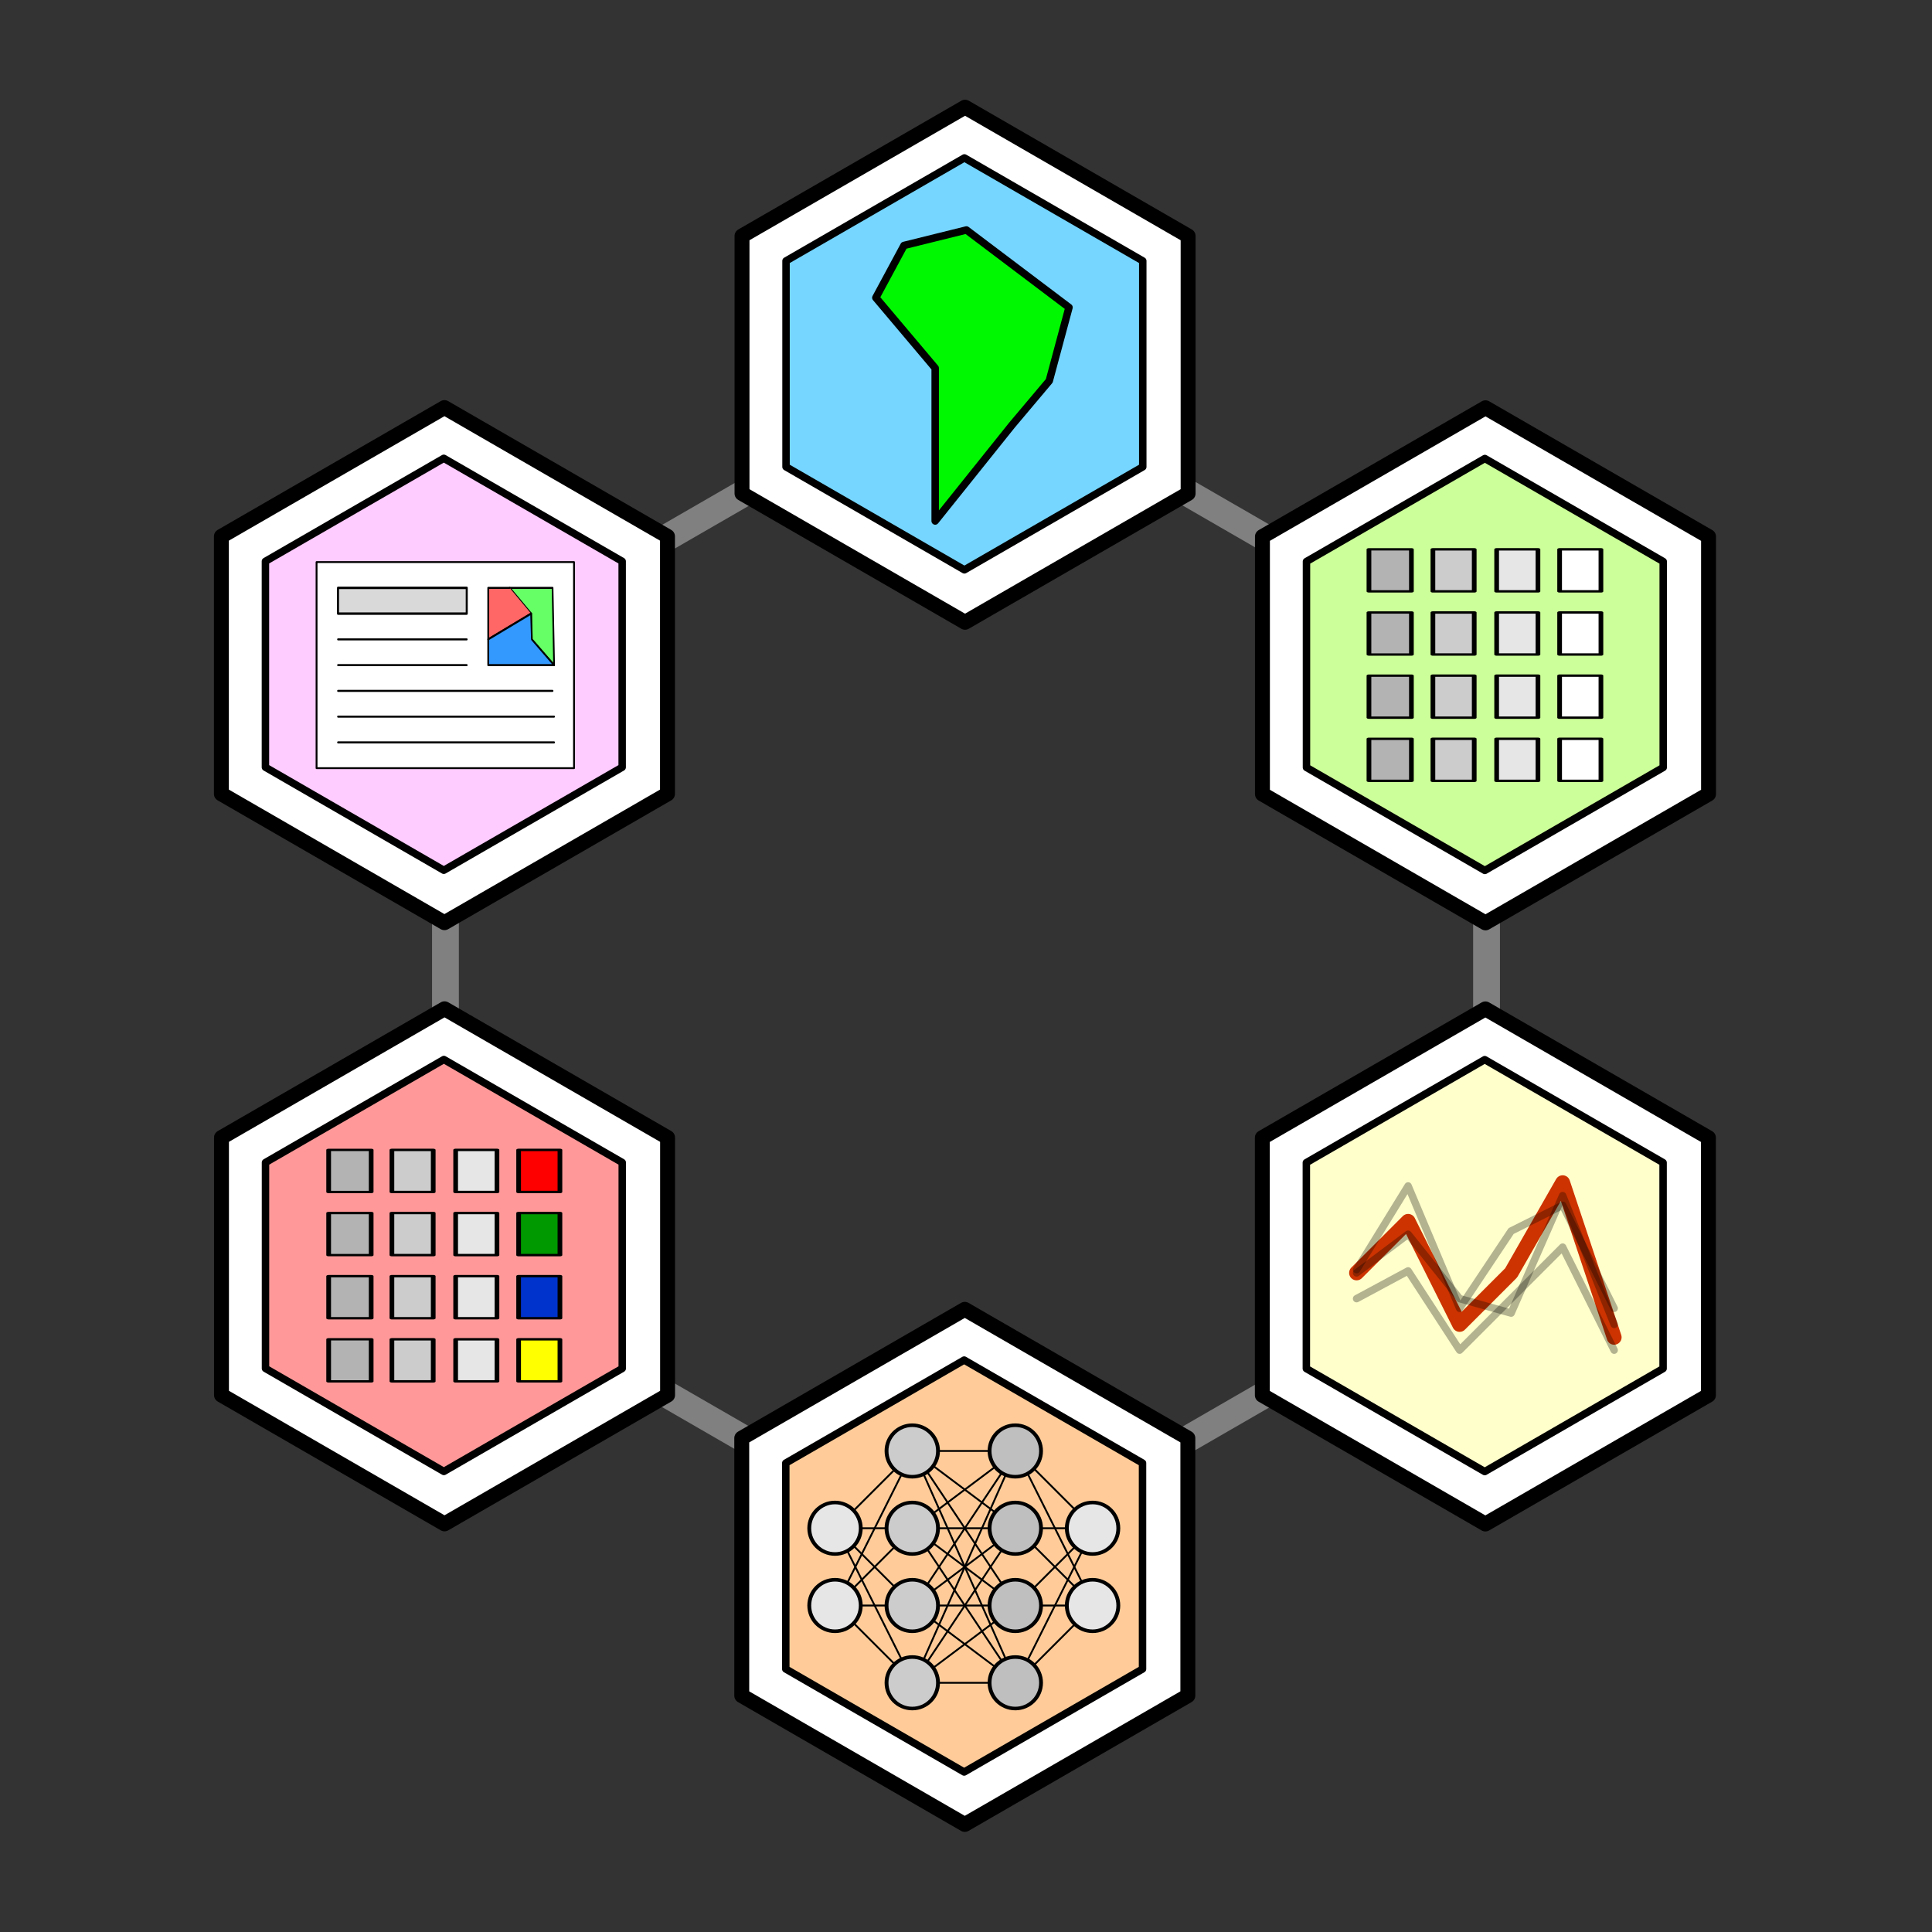 <?xml version="1.0" encoding="UTF-8" standalone="no"?>
<!DOCTYPE svg PUBLIC "-//W3C//DTD SVG 1.1//EN" "http://www.w3.org/Graphics/SVG/1.1/DTD/svg11.dtd">
<svg width="100%" height="100%" viewBox="0 0 1080 1080" version="1.1" xmlns="http://www.w3.org/2000/svg" xmlns:xlink="http://www.w3.org/1999/xlink" xml:space="preserve" xmlns:serif="http://www.serif.com/" style="fill-rule:evenodd;clip-rule:evenodd;stroke-linecap:round;stroke-linejoin:round;stroke-miterlimit:1.5;">
    <rect x="0" y="0" width="1080" height="1080" fill="#333333" stroke="none"/>
    <g transform="matrix(1,0,0,1,82.739,-12)">
        <g>
            <g transform="matrix(1,0,0,1,636.014,103.203)">
                <path d="M-345.03,688.797L-303.461,712.797" style="fill:none;stroke:rgb(128,128,128);stroke-width:15px;"/>
            </g>
            <g transform="matrix(1,0,0,1,552.876,223.203)">
                <path d="M-386.599,304.797L-386.599,352.797" style="fill:none;stroke:rgb(128,128,128);stroke-width:15px;"/>
            </g>
            <g transform="matrix(1,0,0,1,677.584,223.203)">
                <path d="M-345.03,64.797L-386.599,88.797" style="fill:none;stroke:rgb(128,128,128);stroke-width:15px;"/>
            </g>
            <g transform="matrix(1,0,0,1,542.01,133.477)">
                <path d="M81.529,658.523L39.959,682.523" style="fill:none;stroke:rgb(128,128,128);stroke-width:15px;"/>
            </g>
            <g transform="matrix(1,0,0,1,261.891,247.203)">
                <path d="M486.355,280.797L486.355,328.797" style="fill:none;stroke:rgb(128,128,128);stroke-width:15px;"/>
            </g>
            <path d="M581.969,288L623.538,312" style="fill:none;stroke:rgb(128,128,128);stroke-width:15px;"/>
        </g>
        <g transform="matrix(1.219,0,0,1.219,-3325.54,-768)">
            <g transform="matrix(1,0,0,1,1738.87,-295.276)">
                <path d="M1125.15,1122.05L1227.44,1181.1L1227.44,1299.21L1125.15,1358.27L1022.87,1299.21L1022.87,1181.1L1125.15,1122.05Z" style="fill:white;stroke:black;stroke-width:6.84px;"/>
            </g>
            <g transform="matrix(0.833,0,0,0.833,2134.38,-23.622)">
                <path d="M875.572,1048.82L973.767,1105.51L973.767,1218.9L875.572,1275.59L777.377,1218.9L777.377,1105.51L875.572,1048.82Z" style="fill:rgb(255,204,255);stroke:black;stroke-width:4.1px;"/>
            </g>
            <g transform="matrix(0.833,0,0,1,1723.14,295.276)">
                <g transform="matrix(1.2,0,0,1,-245.669,-11.811)">
                    <rect x="1287.4" y="614.173" width="118.11" height="94.488" style="fill:white;stroke:black;stroke-width:0.85px;"/>
                </g>
                <path d="M1429.13,614.173L1429.98,649.606L1417.32,637.795L1417.32,625.984L1405.51,614.173L1429.13,614.173Z" style="fill:rgb(102,255,102);stroke:black;stroke-width:0.93px;"/>
                <path d="M1405.51,614.173L1393.7,614.173L1393.7,637.795L1417.32,625.984" style="fill:rgb(255,102,102);stroke:black;stroke-width:0.93px;"/>
                <path d="M1393.7,637.795L1393.7,649.606L1429.98,649.606L1417.75,637.795L1417.32,625.984L1393.7,637.795Z" style="fill:rgb(51,153,255);stroke:black;stroke-width:0.93px;"/>
                <path d="M1311.02,649.606L1381.89,649.606" style="fill:none;stroke:black;stroke-width:0.93px;"/>
                <g transform="matrix(1,0,0,1,0,-11.811)">
                    <path d="M1311.02,649.606L1381.89,649.606" style="fill:none;stroke:black;stroke-width:0.93px;"/>
                </g>
                <path d="M1429.13,661.417L1311.02,661.417" style="fill:none;stroke:black;stroke-width:0.93px;"/>
                <path d="M1429.98,673.228L1311.02,673.228" style="fill:none;stroke:black;stroke-width:0.93px;"/>
                <path d="M1429.98,685.039L1311.02,685.039" style="fill:none;stroke:black;stroke-width:0.93px;"/>
                <rect x="1311.02" y="614.173" width="70.866" height="11.811" style="fill:rgb(217,217,217);stroke:black;stroke-width:1.11px;"/>
            </g>
        </g>
        <g transform="matrix(1.219,0,0,1.219,-3076.12,-1.03846e-11)">
            <g transform="matrix(1,0,0,1,1534.3,-649.606)">
                <path d="M1125.15,1122.05L1227.44,1181.1L1227.44,1299.21L1125.15,1358.27L1022.87,1299.21L1022.87,1181.1L1125.15,1122.05Z" style="fill:white;stroke:black;stroke-width:6.84px;"/>
            </g>
            <g transform="matrix(0.833,0,0,0.833,1929.8,-377.953)">
                <path d="M875.572,1048.82L973.767,1105.51L973.767,1218.9L875.572,1275.59L777.377,1218.9L777.377,1105.51L875.572,1048.82Z" style="fill:rgb(255,153,153);stroke:black;stroke-width:4.1px;"/>
            </g>
            <g transform="matrix(0.825,0,0,0.817,1768.33,-12.864)">
                <g transform="matrix(0.5,0,0,0.25,720.472,608.269)">
                    <rect x="590.551" y="259.843" width="47.244" height="94.488" style="fill:rgb(179,179,179);stroke:black;stroke-width:5.25px;"/>
                </g>
                <g transform="matrix(0.486,0,0,0.25,763.897,608.269)">
                    <rect x="590.551" y="259.843" width="47.244" height="94.488" style="fill:rgb(204,204,204);stroke:black;stroke-width:5.37px;"/>
                </g>
                <g transform="matrix(0.486,0,0,0.25,799.33,608.268)">
                    <rect x="590.551" y="259.843" width="47.244" height="94.488" style="fill:rgb(230,230,230);stroke:black;stroke-width:5.37px;"/>
                </g>
                <g transform="matrix(0.486,0,0,0.25,834.332,608.268)">
                    <rect x="590.551" y="259.843" width="47.244" height="94.488" style="fill:rgb(255,0,0);stroke:black;stroke-width:5.37px;"/>
                </g>
                <g transform="matrix(0.5,0,0,0.25,720.472,643.702)">
                    <rect x="590.551" y="259.843" width="47.244" height="94.488" style="fill:rgb(179,179,179);stroke:black;stroke-width:5.25px;"/>
                </g>
                <g transform="matrix(0.486,0,0,0.25,763.897,643.702)">
                    <rect x="590.551" y="259.843" width="47.244" height="94.488" style="fill:rgb(204,204,204);stroke:black;stroke-width:5.37px;"/>
                </g>
                <g transform="matrix(0.486,0,0,0.25,799.33,643.701)">
                    <rect x="590.551" y="259.843" width="47.244" height="94.488" style="fill:rgb(230,230,230);stroke:black;stroke-width:5.37px;"/>
                </g>
                <g transform="matrix(0.486,0,0,0.25,834.332,643.701)">
                    <rect x="590.551" y="259.843" width="47.244" height="94.488" style="fill:rgb(0,153,0);stroke:black;stroke-width:5.37px;"/>
                </g>
                <g transform="matrix(0.5,0,0,0.25,720.472,679.135)">
                    <rect x="590.551" y="259.843" width="47.244" height="94.488" style="fill:rgb(179,179,179);stroke:black;stroke-width:5.25px;"/>
                </g>
                <g transform="matrix(0.486,0,0,0.25,763.897,679.135)">
                    <rect x="590.551" y="259.843" width="47.244" height="94.488" style="fill:rgb(204,204,204);stroke:black;stroke-width:5.37px;"/>
                </g>
                <g transform="matrix(0.486,0,0,0.25,799.33,679.134)">
                    <rect x="590.551" y="259.843" width="47.244" height="94.488" style="fill:rgb(230,230,230);stroke:black;stroke-width:5.37px;"/>
                </g>
                <g transform="matrix(0.486,0,0,0.25,834.332,679.134)">
                    <rect x="590.551" y="259.843" width="47.244" height="94.488" style="fill:rgb(0,51,204);stroke:black;stroke-width:5.37px;"/>
                </g>
                <g transform="matrix(0.5,0,0,0.25,720.472,714.569)">
                    <rect x="590.551" y="259.843" width="47.244" height="94.488" style="fill:rgb(179,179,179);stroke:black;stroke-width:5.25px;"/>
                </g>
                <g transform="matrix(0.486,0,0,0.25,763.897,714.569)">
                    <rect x="590.551" y="259.843" width="47.244" height="94.488" style="fill:rgb(204,204,204);stroke:black;stroke-width:5.37px;"/>
                </g>
                <g transform="matrix(0.486,0,0,0.25,799.33,714.567)">
                    <rect x="590.551" y="259.843" width="47.244" height="94.488" style="fill:rgb(230,230,230);stroke:black;stroke-width:5.37px;"/>
                </g>
                <g transform="matrix(0.486,0,0,0.25,834.332,714.567)">
                    <rect x="590.551" y="259.843" width="47.244" height="94.488" style="fill:rgb(255,255,0);stroke:black;stroke-width:5.37px;"/>
                </g>
            </g>
        </g>
        <g transform="matrix(1.219,0,0,1.219,-3658.09,240)">
            <g>
                <g transform="matrix(1,0,0,1,2250.3,-708.661)">
                    <path d="M1125.15,1122.05L1227.44,1181.1L1227.44,1299.21L1125.15,1358.27L1022.87,1299.21L1022.87,1181.1L1125.15,1122.05Z" style="fill:white;stroke:black;stroke-width:6.84px;"/>
                </g>
                <g transform="matrix(0.833,0,0,0.833,2645.81,-437.008)">
                    <path d="M875.572,1048.82L973.767,1105.51L973.767,1218.9L875.572,1275.59L777.377,1218.9L777.377,1105.51L875.572,1048.82Z" style="fill:rgb(255,204,153);stroke:black;stroke-width:4.1px;"/>
                </g>
                <g transform="matrix(1,0,0,1,2170.73,17.716)">
                    <g transform="matrix(1,0,0,1,-307.087,29.528)">
                        <path d="M1535.43,537.402L1570.87,501.969" style="fill:none;stroke:black;stroke-width:0.85px;"/>
                    </g>
                    <g transform="matrix(1,0,0,1,-307.087,29.528)">
                        <path d="M1535.43,466.535L1570.87,501.969" style="fill:none;stroke:black;stroke-width:0.85px;"/>
                    </g>
                    <g transform="matrix(1,0,0,1,-307.087,29.528)">
                        <path d="M1535.43,431.102L1570.87,501.969" style="fill:none;stroke:black;stroke-width:0.85px;"/>
                    </g>
                    <g transform="matrix(1,0,0,1,-307.087,29.528)">
                        <path d="M1535.43,537.402L1570.87,466.535" style="fill:none;stroke:black;stroke-width:0.85px;"/>
                    </g>
                    <g transform="matrix(1,0,0,1,-307.087,29.528)">
                        <path d="M1535.43,501.969L1570.87,466.535" style="fill:none;stroke:black;stroke-width:0.85px;"/>
                    </g>
                    <g transform="matrix(1,0,0,1,-307.087,29.528)">
                        <path d="M1535.43,501.969L1570.87,501.969" style="fill:none;stroke:black;stroke-width:0.85px;"/>
                    </g>
                    <g transform="matrix(1,0,0,1,-307.087,29.528)">
                        <path d="M1535.43,466.535L1570.87,466.535" style="fill:none;stroke:black;stroke-width:0.85px;"/>
                    </g>
                    <g transform="matrix(1,0,0,1,-307.087,29.528)">
                        <path d="M1535.43,431.102L1570.87,466.535" style="fill:none;stroke:black;stroke-width:0.85px;"/>
                    </g>
                    <g transform="matrix(1,0,0,1,-307.087,29.528)">
                        <path d="M1488.19,537.402L1535.43,466.535" style="fill:none;stroke:black;stroke-width:0.85px;"/>
                    </g>
                    <g transform="matrix(1,0,0,1,-307.087,29.528)">
                        <path d="M1535.43,431.102L1488.19,537.402" style="fill:none;stroke:black;stroke-width:0.85px;"/>
                    </g>
                    <g transform="matrix(1,0,0,1,-307.087,29.528)">
                        <path d="M1535.43,431.102L1488.19,501.969" style="fill:none;stroke:black;stroke-width:0.85px;"/>
                    </g>
                    <g transform="matrix(1,0,0,1,-307.087,29.528)">
                        <path d="M1535.43,537.402L1488.19,466.535" style="fill:none;stroke:black;stroke-width:0.85px;"/>
                    </g>
                    <g transform="matrix(1,0,0,1,-307.087,29.528)">
                        <path d="M1535.43,537.402L1488.19,431.102" style="fill:none;stroke:black;stroke-width:0.85px;"/>
                    </g>
                    <g transform="matrix(1,0,0,1,-307.087,29.528)">
                        <path d="M1535.43,501.969L1488.19,431.102" style="fill:none;stroke:black;stroke-width:0.85px;"/>
                    </g>
                    <g transform="matrix(1,0,0,1,-307.087,29.528)">
                        <path d="M1488.19,501.969L1535.43,537.402" style="fill:none;stroke:black;stroke-width:0.85px;"/>
                    </g>
                    <g transform="matrix(1,0,0,1,-307.087,29.528)">
                        <path d="M1535.43,501.969L1488.19,466.535" style="fill:none;stroke:black;stroke-width:0.85px;"/>
                    </g>
                    <g transform="matrix(1,0,0,1,-307.087,29.528)">
                        <path d="M1535.43,466.535L1488.19,431.102" style="fill:none;stroke:black;stroke-width:0.85px;"/>
                    </g>
                    <g transform="matrix(1,0,0,1,-307.087,29.528)">
                        <path d="M1488.19,537.402L1535.43,501.969" style="fill:none;stroke:black;stroke-width:0.85px;"/>
                    </g>
                    <g transform="matrix(1,0,0,1,-307.087,29.528)">
                        <path d="M1488.19,501.969L1535.43,466.535" style="fill:none;stroke:black;stroke-width:0.85px;"/>
                    </g>
                    <g transform="matrix(1,0,0,1,-307.087,29.528)">
                        <path d="M1488.19,466.535L1535.43,431.102" style="fill:none;stroke:black;stroke-width:0.85px;"/>
                    </g>
                    <g transform="matrix(1,0,0,1,-307.087,29.528)">
                        <path d="M1488.19,537.402L1535.43,537.402" style="fill:none;stroke:black;stroke-width:0.85px;"/>
                    </g>
                    <g transform="matrix(1,0,0,1,-307.087,29.528)">
                        <path d="M1488.19,501.969L1535.43,501.969" style="fill:none;stroke:black;stroke-width:0.85px;"/>
                    </g>
                    <g transform="matrix(1,0,0,1,-307.087,29.528)">
                        <path d="M1488.19,466.535L1535.43,466.535" style="fill:none;stroke:black;stroke-width:0.85px;"/>
                    </g>
                    <g transform="matrix(1,0,0,1,-307.087,29.528)">
                        <path d="M1488.19,431.102L1535.43,431.102" style="fill:none;stroke:black;stroke-width:0.85px;"/>
                    </g>
                    <g transform="matrix(1,0,0,1,-307.087,29.528)">
                        <path d="M1452.76,501.969L1488.19,431.102" style="fill:none;stroke:black;stroke-width:0.85px;"/>
                    </g>
                    <g transform="matrix(1,0,0,1,-307.087,29.528)">
                        <path d="M1488.19,537.402L1452.76,466.535" style="fill:none;stroke:black;stroke-width:0.85px;"/>
                    </g>
                    <g transform="matrix(1,0,0,1,-307.087,29.528)">
                        <path d="M1452.76,466.535L1488.19,501.969" style="fill:none;stroke:black;stroke-width:0.85px;"/>
                    </g>
                    <g transform="matrix(1,0,0,1,-307.087,29.528)">
                        <path d="M1452.76,501.969L1488.19,466.535" style="fill:none;stroke:black;stroke-width:0.85px;"/>
                    </g>
                    <g transform="matrix(1,0,0,1,-307.087,29.528)">
                        <path d="M1452.76,501.969L1488.19,537.402" style="fill:none;stroke:black;stroke-width:0.85px;"/>
                    </g>
                    <g transform="matrix(1,0,0,1,-307.087,29.528)">
                        <path d="M1452.76,466.535L1488.19,431.102" style="fill:none;stroke:black;stroke-width:0.85px;"/>
                    </g>
                    <g transform="matrix(1,0,0,1,-307.087,29.528)">
                        <path d="M1452.76,501.969L1488.19,501.969" style="fill:none;stroke:black;stroke-width:0.85px;"/>
                    </g>
                    <g transform="matrix(1,0,0,1,-307.087,29.528)">
                        <path d="M1452.76,466.535L1488.19,466.535" style="fill:none;stroke:black;stroke-width:0.85px;"/>
                    </g>
                    <g transform="matrix(1.077,0,0,1,-267.676,23.622)">
                        <ellipse cx="1311.87" cy="472.441" rx="10.963" ry="11.811" style="fill:rgb(230,230,230);stroke:black;stroke-width:1.64px;"/>
                    </g>
                    <g transform="matrix(1.077,0,0,1,-267.676,59.055)">
                        <ellipse cx="1311.87" cy="472.441" rx="10.963" ry="11.811" style="fill:rgb(230,230,230);stroke:black;stroke-width:1.64px;"/>
                    </g>
                    <g transform="matrix(1.077,0,0,1,-149.566,23.622)">
                        <ellipse cx="1311.87" cy="472.441" rx="10.963" ry="11.811" style="fill:rgb(230,230,230);stroke:black;stroke-width:1.64px;"/>
                    </g>
                    <g transform="matrix(1.077,0,0,1,-149.566,59.055)">
                        <ellipse cx="1311.87" cy="472.441" rx="10.963" ry="11.811" style="fill:rgb(230,230,230);stroke:black;stroke-width:1.64px;"/>
                    </g>
                    <g transform="matrix(1.077,0,0,1,-232.243,-11.811)">
                        <ellipse cx="1311.87" cy="472.441" rx="10.963" ry="11.811" style="fill:rgb(204,204,204);stroke:black;stroke-width:1.64px;"/>
                    </g>
                    <g transform="matrix(1.077,0,0,1,-232.243,23.622)">
                        <ellipse cx="1311.87" cy="472.441" rx="10.963" ry="11.811" style="fill:rgb(204,204,204);stroke:black;stroke-width:1.64px;"/>
                    </g>
                    <g transform="matrix(1.077,0,0,1,-232.243,59.055)">
                        <ellipse cx="1311.87" cy="472.441" rx="10.963" ry="11.811" style="fill:rgb(204,204,204);stroke:black;stroke-width:1.64px;"/>
                    </g>
                    <g transform="matrix(1.077,0,0,1,-232.243,94.488)">
                        <ellipse cx="1311.87" cy="472.441" rx="10.963" ry="11.811" style="fill:rgb(204,204,204);stroke:black;stroke-width:1.64px;"/>
                    </g>
                    <g transform="matrix(1.077,0,0,1,-184.999,-11.811)">
                        <ellipse cx="1311.87" cy="472.441" rx="10.963" ry="11.811" style="fill:rgb(191,191,191);stroke:black;stroke-width:1.64px;"/>
                    </g>
                    <g transform="matrix(1.077,0,0,1,-184.999,23.622)">
                        <ellipse cx="1311.87" cy="472.441" rx="10.963" ry="11.811" style="fill:rgb(191,191,191);stroke:black;stroke-width:1.64px;"/>
                    </g>
                    <g transform="matrix(1.077,0,0,1,-184.999,59.055)">
                        <ellipse cx="1311.87" cy="472.441" rx="10.963" ry="11.811" style="fill:rgb(191,191,191);stroke:black;stroke-width:1.64px;"/>
                    </g>
                    <g transform="matrix(1.077,0,0,1,-184.999,94.488)">
                        <ellipse cx="1311.87" cy="472.441" rx="10.963" ry="11.811" style="fill:rgb(191,191,191);stroke:black;stroke-width:1.64px;"/>
                    </g>
                </g>
            </g>
        </g>
        <g transform="matrix(1.219,0,0,1.219,-3242.4,432)">
            <g transform="matrix(1,0,0,1,2148.02,-1003.94)">
                <path d="M1125.15,1122.05L1227.44,1181.1L1227.44,1299.21L1125.15,1358.27L1022.87,1299.21L1022.87,1181.1L1125.15,1122.05Z" style="fill:white;stroke:black;stroke-width:6.84px;"/>
            </g>
            <g transform="matrix(0.833,0,0,0.833,2543.52,-732.283)">
                <path d="M875.572,1048.82L973.767,1105.51L973.767,1218.9L875.572,1275.59L777.377,1218.9L777.377,1105.51L875.572,1048.82Z" style="fill:rgb(255,255,204);stroke:black;stroke-width:4.1px;"/>
            </g>
            <g transform="matrix(1,0,0,1,2233.8,-138.78)">
                <g transform="matrix(1,0,0,1,-82.677,59.055)">
                    <path d="M1062.99,318.898L1086.61,295.276L1110.24,342.52L1133.86,318.898L1157.48,277.559L1181.1,348.425" style="fill:none;stroke:rgb(204,51,0);stroke-width:6.84px;"/>
                </g>
                <g transform="matrix(1,0,0,1,-82.677,57.579)">
                    <path d="M1062.99,318.898L1086.61,280.511L1110.24,336.614L1133.86,301.181L1157.48,289.37L1181.1,336.614" style="fill:none;stroke:black;stroke-opacity:0.3;stroke-width:3.42px;"/>
                </g>
                <g transform="matrix(1,0,0,1,-82.677,64.961)">
                    <path d="M1062.99,312.992L1086.61,295.276L1110.24,324.803L1133.86,331.429L1157.48,277.559L1181.1,336.614" style="fill:none;stroke:black;stroke-opacity:0.3;stroke-width:3.42px;"/>
                </g>
                <g transform="matrix(1,0,0,1,-82.677,81.776)">
                    <path d="M1062.99,307.988L1086.61,295.276L1110.24,331.61L1157.48,284.366L1181.1,331.61" style="fill:none;stroke:black;stroke-opacity:0.3;stroke-width:3.42px;"/>
                </g>
            </g>
        </g>
        <g transform="matrix(1.219,0,0,1.219,-2868.28,-120)">
            <g transform="matrix(1,0,0,1,1841.16,-826.772)">
                <path d="M1125.15,1122.05L1227.44,1181.1L1227.44,1299.21L1125.15,1358.27L1022.87,1299.21L1022.87,1181.1L1125.15,1122.05Z" style="fill:white;stroke:black;stroke-width:6.84px;"/>
            </g>
            <g transform="matrix(1,0,0,1,2139.54,-180.588)">
                <g transform="matrix(0.833,0,0,0.833,97.128,-374.53)">
                    <path d="M875.572,1048.82L973.767,1105.51L973.767,1218.9L875.572,1275.59L777.377,1218.9L777.377,1105.51L875.572,1048.82Z" style="fill:rgb(204,255,153);stroke:black;stroke-width:4.1px;"/>
                </g>
                <g transform="matrix(0.412,0,0,0.204,530.027,487.774)">
                    <rect x="590.551" y="259.843" width="47.244" height="94.488" style="fill:rgb(179,179,179);stroke:black;stroke-width:5.25px;"/>
                </g>
                <g transform="matrix(0.401,0,0,0.204,565.851,487.774)">
                    <rect x="590.551" y="259.843" width="47.244" height="94.488" style="fill:rgb(204,204,204);stroke:black;stroke-width:5.37px;"/>
                </g>
                <g transform="matrix(0.401,0,0,0.204,595.082,487.773)">
                    <rect x="590.551" y="259.843" width="47.244" height="94.488" style="fill:rgb(230,230,230);stroke:black;stroke-width:5.37px;"/>
                </g>
                <g transform="matrix(0.401,0,0,0.204,623.959,487.773)">
                    <rect x="590.551" y="259.843" width="47.244" height="94.488" style="fill:white;stroke:black;stroke-width:5.37px;"/>
                </g>
                <g transform="matrix(0.412,0,0,0.204,530.027,516.738)">
                    <rect x="590.551" y="259.843" width="47.244" height="94.488" style="fill:rgb(179,179,179);stroke:black;stroke-width:5.25px;"/>
                </g>
                <g transform="matrix(0.401,0,0,0.204,565.851,516.738)">
                    <rect x="590.551" y="259.843" width="47.244" height="94.488" style="fill:rgb(204,204,204);stroke:black;stroke-width:5.37px;"/>
                </g>
                <g transform="matrix(0.401,0,0,0.204,595.082,516.737)">
                    <rect x="590.551" y="259.843" width="47.244" height="94.488" style="fill:rgb(230,230,230);stroke:black;stroke-width:5.37px;"/>
                </g>
                <g transform="matrix(0.401,0,0,0.204,623.959,516.737)">
                    <rect x="590.551" y="259.843" width="47.244" height="94.488" style="fill:white;stroke:black;stroke-width:5.37px;"/>
                </g>
                <g transform="matrix(0.412,0,0,0.204,530.027,545.702)">
                    <rect x="590.551" y="259.843" width="47.244" height="94.488" style="fill:rgb(179,179,179);stroke:black;stroke-width:5.25px;"/>
                </g>
                <g transform="matrix(0.401,0,0,0.204,565.851,545.702)">
                    <rect x="590.551" y="259.843" width="47.244" height="94.488" style="fill:rgb(204,204,204);stroke:black;stroke-width:5.37px;"/>
                </g>
                <g transform="matrix(0.401,0,0,0.204,595.082,545.701)">
                    <rect x="590.551" y="259.843" width="47.244" height="94.488" style="fill:rgb(230,230,230);stroke:black;stroke-width:5.37px;"/>
                </g>
                <g transform="matrix(0.401,0,0,0.204,623.959,545.701)">
                    <rect x="590.551" y="259.843" width="47.244" height="94.488" style="fill:white;stroke:black;stroke-width:5.37px;"/>
                </g>
                <g transform="matrix(0.412,0,0,0.204,530.027,574.666)">
                    <rect x="590.551" y="259.843" width="47.244" height="94.488" style="fill:rgb(179,179,179);stroke:black;stroke-width:5.25px;"/>
                </g>
                <g transform="matrix(0.401,0,0,0.204,565.851,574.666)">
                    <rect x="590.551" y="259.843" width="47.244" height="94.488" style="fill:rgb(204,204,204);stroke:black;stroke-width:5.37px;"/>
                </g>
                <g transform="matrix(0.401,0,0,0.204,595.082,574.665)">
                    <rect x="590.551" y="259.843" width="47.244" height="94.488" style="fill:rgb(230,230,230);stroke:black;stroke-width:5.37px;"/>
                </g>
                <g transform="matrix(0.401,0,0,0.204,623.959,574.665)">
                    <rect x="590.551" y="259.843" width="47.244" height="94.488" style="fill:white;stroke:black;stroke-width:5.37px;"/>
                </g>
            </g>
        </g>
        <g transform="matrix(1.219,0,0,1.219,-2785.14,-504)">
            <g transform="matrix(1,0,0,1,1534.3,-649.606)">
                <path d="M1125.15,1122.05L1227.44,1181.1L1227.44,1299.21L1125.15,1358.27L1022.87,1299.21L1022.87,1181.1L1125.15,1122.05Z" style="fill:white;stroke:black;stroke-width:6.84px;"/>
            </g>
            <g transform="matrix(0.833,0,0,0.833,1929.8,-377.953)">
                <path d="M875.572,1048.82L973.767,1105.51L973.767,1218.9L875.572,1275.59L777.377,1218.9L777.377,1105.51L875.572,1048.82Z" style="fill:rgb(118,214,255);stroke:black;stroke-width:4.1px;"/>
            </g>
            <g transform="matrix(1,0,0,1,1012.64,-237.424)">
                <path d="M1633.11,899.644L1668.3,855.702L1685.43,835.362L1694.48,801.695L1647.44,766.186L1618.81,773.277L1605.9,797.244L1633.11,829.502L1633.11,899.644Z" style="fill:rgb(0,249,0);stroke:black;stroke-width:3.42px;"/>
            </g>
        </g>
    </g>
</svg>
